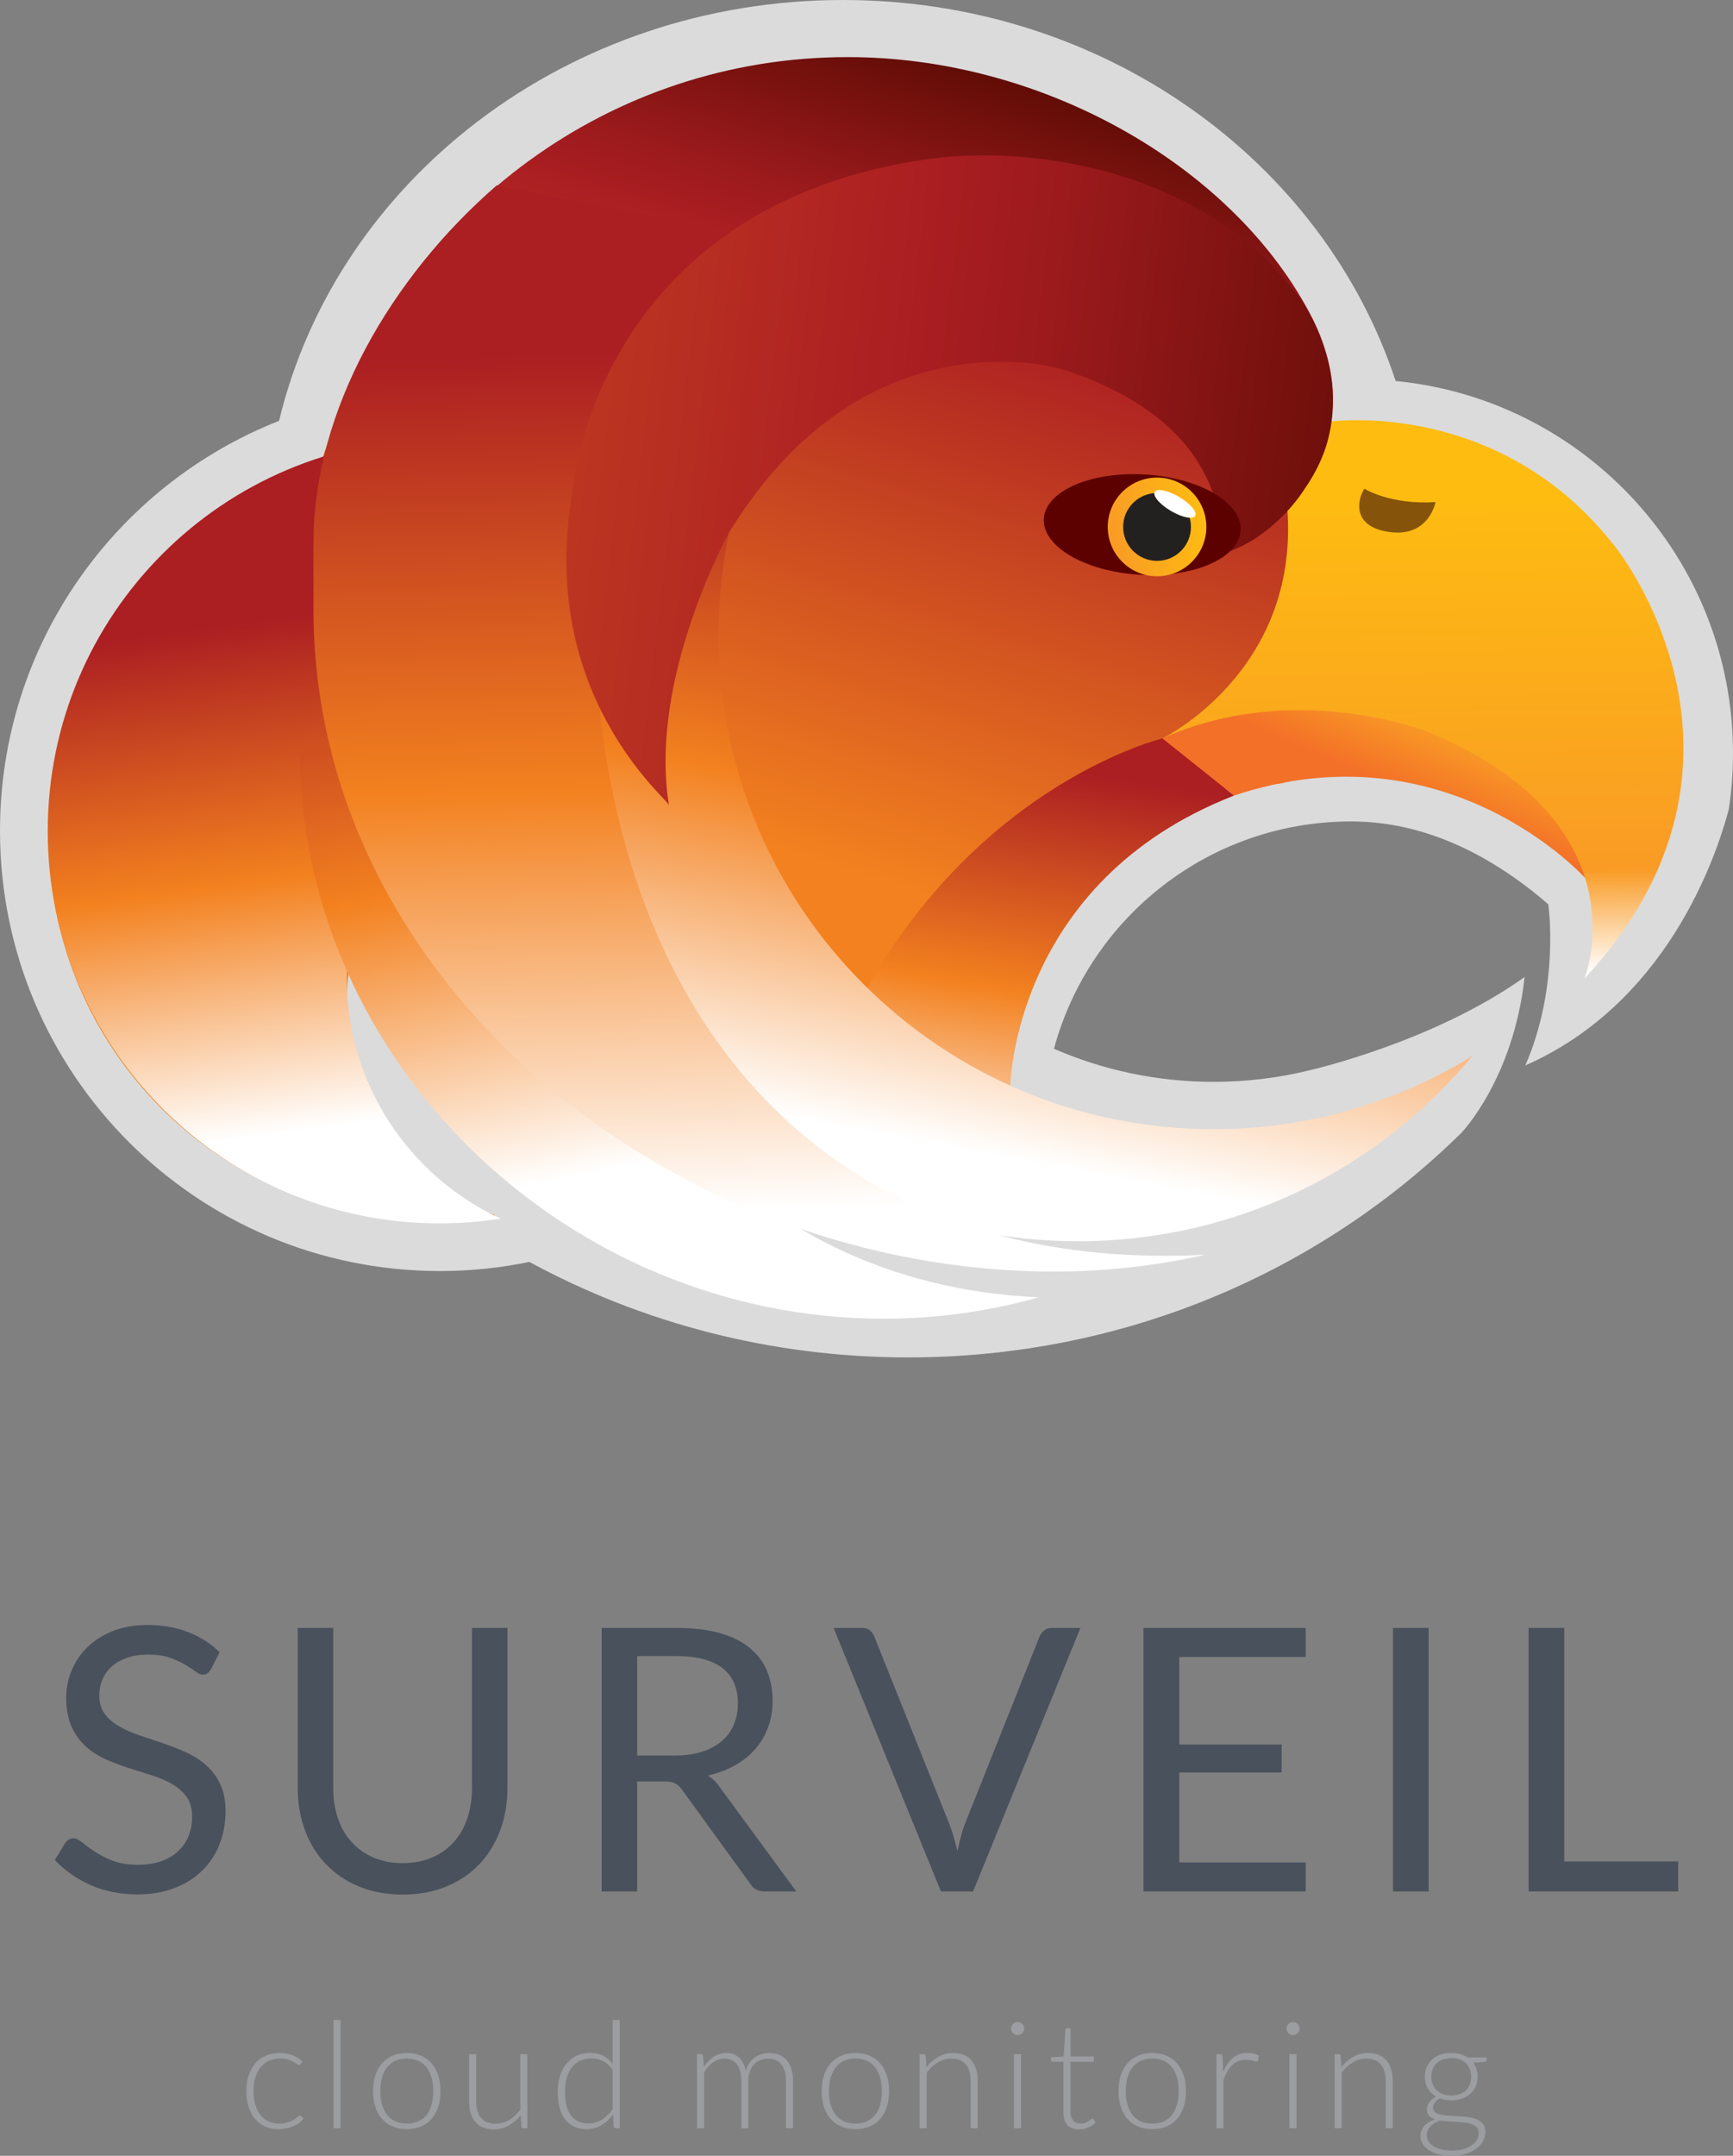 <?xml version="1.0" encoding="utf-8"?>
<!-- Generator: Adobe Illustrator 16.0.4, SVG Export Plug-In . SVG Version: 6.00 Build 0)  -->
<!DOCTYPE svg PUBLIC "-//W3C//DTD SVG 1.1//EN" "http://www.w3.org/Graphics/SVG/1.1/DTD/svg11.dtd">
<svg version="1.1" xmlns="http://www.w3.org/2000/svg" xmlns:xlink="http://www.w3.org/1999/xlink" x="0px" y="0px"
	 width="390.838px" height="485.85px" viewBox="0 0 390.838 485.85" enable-background="new 0 0 390.838 485.85"
	 xml:space="preserve">
<rect x="0" y="0" width="390.838" height="485.85" fill="#808080" stroke="none"/>
<g id="Calque_2" display="none">
	<rect x="-1529.831" y="-863.299" display="inline" fill="#FFFFFF" width="2263.846" height="1579.096"/>
</g>
<g id="Calque_1">
	<g>
		<path fill="#DBDBDB" d="M314.756,85.869C298.391,36.148,248.781,0,190.119,0C127.979,0,76.002,40.561,62.932,94.849
			C26.084,109.338,0,145.235,0,187.226c0,54.801,44.426,99.226,99.227,99.226c6.906,0,13.643-0.717,20.152-2.06
			c25.264,13.701,54.4,21.524,85.434,21.524c48.861,0,93.037-19.375,124.762-50.603c0.291-0.304,11.77-12.404,14.262-35.115
			c-20.846,14.831-48.625,21.036-48.625,21.036l0.002,0.008c-6.891,1.682-14.09,2.572-21.498,2.572
			c-12.801,0-24.98-2.66-36.016-7.458l-0.004-0.001c7.992-29.516,34.965-51.229,67.008-51.229c17.312,0,32.322,8.183,44.48,18.664
			c0,0,2.666,18.334-5.182,36.324l0.006-0.004c31.648-13.933,42.84-46.29,45.877-57.674c0.623-4.132,0.953-8.359,0.953-12.666
			C390.838,125.986,357.455,90.004,314.756,85.869z"/>
		<g>
			<path fill="#49515C" d="M47.591,376.162c-0.249,0.414-0.512,0.727-0.787,0.934c-0.276,0.207-0.636,0.311-1.078,0.311
				c-0.47,0-1.015-0.234-1.637-0.705c-0.622-0.469-1.409-0.986-2.362-1.555c-0.953-0.564-2.1-1.084-3.439-1.553
				c-1.341-0.471-2.964-0.705-4.87-0.705c-1.796,0-3.385,0.242-4.766,0.725c-1.382,0.484-2.535,1.141-3.461,1.969
				c-0.926,0.83-1.623,1.803-2.093,2.922s-0.705,2.328-0.705,3.627c0,1.658,0.408,3.031,1.223,4.123
				c0.815,1.092,1.893,2.025,3.233,2.797c1.34,0.775,2.859,1.445,4.559,2.012s3.439,1.152,5.222,1.76
				c1.782,0.609,3.522,1.293,5.222,2.053s3.219,1.719,4.56,2.879c1.339,1.162,2.417,2.584,3.232,4.27
				c0.814,1.686,1.223,3.758,1.223,6.217c0,2.598-0.442,5.035-1.326,7.314c-0.885,2.279-2.176,4.262-3.875,5.947
				s-3.786,3.012-6.259,3.979s-5.283,1.451-8.434,1.451c-3.841,0-7.343-0.697-10.506-2.094c-3.164-1.395-5.864-3.279-8.103-5.656
				l2.321-3.812c0.221-0.305,0.49-0.561,0.809-0.768c0.316-0.207,0.669-0.311,1.057-0.311c0.58,0,1.243,0.311,1.989,0.932
				c0.746,0.623,1.678,1.307,2.797,2.053s2.473,1.43,4.062,2.051s3.529,0.932,5.823,0.932c1.906,0,3.605-0.262,5.098-0.787
				c1.492-0.523,2.756-1.264,3.792-2.217s1.83-2.092,2.383-3.418c0.553-1.328,0.829-2.805,0.829-4.436
				c0-1.795-0.408-3.268-1.223-4.414c-0.815-1.146-1.886-2.105-3.212-2.881c-1.326-0.771-2.839-1.43-4.538-1.967
				c-1.699-0.539-3.439-1.092-5.222-1.658s-3.523-1.223-5.223-1.969c-1.698-0.746-3.211-1.713-4.537-2.9
				c-1.327-1.189-2.397-2.674-3.212-4.457c-0.815-1.781-1.223-3.984-1.223-6.609c0-2.1,0.407-4.131,1.223-6.092
				c0.814-1.961,1.995-3.703,3.543-5.223c1.547-1.52,3.461-2.734,5.74-3.646s4.896-1.367,7.854-1.367
				c3.315,0,6.341,0.525,9.076,1.574c2.735,1.051,5.125,2.57,7.17,4.559L47.591,376.162z"/>
			<path fill="#49515C" d="M90.816,419.885c2.459,0,4.655-0.414,6.59-1.242c1.934-0.828,3.57-1.99,4.911-3.48
				c1.34-1.492,2.362-3.275,3.066-5.348c0.705-2.072,1.058-4.352,1.058-6.838v-36.098h7.998v36.098c0,3.426-0.546,6.604-1.637,9.531
				c-1.092,2.93-2.652,5.465-4.684,7.605c-2.03,2.143-4.511,3.82-7.438,5.035c-2.929,1.217-6.217,1.824-9.864,1.824
				c-3.646,0-6.935-0.607-9.863-1.824c-2.929-1.215-5.415-2.893-7.46-5.035c-2.045-2.141-3.612-4.676-4.704-7.605
				c-1.092-2.928-1.637-6.105-1.637-9.531v-36.098h7.999v36.057c0,2.486,0.352,4.766,1.057,6.838
				c0.704,2.072,1.727,3.854,3.066,5.346s2.984,2.66,4.933,3.502C86.154,419.465,88.357,419.885,90.816,419.885z"/>
			<path fill="#49515C" d="M143.698,401.484v24.783h-7.999v-59.389h16.785c3.757,0,7.004,0.381,9.739,1.141
				c2.734,0.76,4.993,1.857,6.775,3.295c1.782,1.436,3.102,3.17,3.958,5.201c0.856,2.029,1.285,4.303,1.285,6.816
				c0,2.1-0.332,4.062-0.995,5.885c-0.663,1.824-1.623,3.461-2.88,4.912c-1.258,1.449-2.791,2.688-4.601,3.709
				s-3.861,1.797-6.154,2.32c0.994,0.58,1.879,1.424,2.652,2.529l17.323,23.58h-7.128c-1.465,0-2.542-0.566-3.232-1.699
				l-15.417-21.219c-0.471-0.662-0.981-1.139-1.534-1.43s-1.382-0.436-2.486-0.436H143.698z M143.698,395.641h8.413
				c2.348,0,4.413-0.283,6.195-0.85c1.782-0.564,3.274-1.367,4.476-2.402c1.202-1.037,2.107-2.273,2.715-3.711
				c0.607-1.436,0.912-3.025,0.912-4.766c0-3.535-1.168-6.201-3.502-7.998c-2.335-1.795-5.81-2.693-10.423-2.693h-8.786V395.641z"/>
			<path fill="#49515C" d="M188.002,366.879h6.423c0.719,0,1.299,0.18,1.741,0.539c0.441,0.359,0.773,0.814,0.994,1.367l16.785,41.9
				c0.387,0.939,0.738,1.961,1.057,3.066c0.317,1.105,0.628,2.252,0.933,3.439c0.249-1.188,0.518-2.334,0.808-3.439
				c0.291-1.105,0.629-2.127,1.016-3.066l16.702-41.9c0.192-0.469,0.524-0.904,0.994-1.305s1.05-0.602,1.741-0.602h6.465
				l-24.203,59.389h-7.253L188.002,366.879z"/>
			<path fill="#49515C" d="M294.47,366.879v6.549h-28.513v19.727h23.084v6.299h-23.084v20.268h28.513v6.547h-36.595v-59.389H294.47z
				"/>
			<path fill="#49515C" d="M322.194,426.268h-8.04v-59.389h8.04V426.268z"/>
			<path fill="#49515C" d="M352.779,419.514h25.695v6.754h-33.735v-59.389h8.04V419.514z"/>
		</g>
		<g>
			<g>
				<path fill="#9B9DA0" d="M67.785,465.172c-0.056,0.057-0.109,0.104-0.159,0.143c-0.051,0.039-0.12,0.059-0.21,0.059
					c-0.111,0-0.266-0.076-0.461-0.227c-0.196-0.15-0.456-0.316-0.78-0.494c-0.324-0.18-0.729-0.344-1.216-0.496
					c-0.486-0.15-1.076-0.225-1.769-0.225c-0.962,0-1.814,0.17-2.558,0.51c-0.744,0.342-1.37,0.83-1.878,1.469
					c-0.51,0.637-0.897,1.408-1.166,2.314c-0.269,0.904-0.402,1.922-0.402,3.051c0,1.174,0.137,2.215,0.411,3.119
					c0.273,0.906,0.662,1.67,1.165,2.289c0.503,0.621,1.112,1.094,1.828,1.418c0.715,0.324,1.509,0.486,2.381,0.486
					c0.806,0,1.479-0.096,2.021-0.285c0.542-0.189,0.989-0.396,1.342-0.621c0.352-0.223,0.631-0.43,0.838-0.619
					c0.207-0.191,0.372-0.285,0.495-0.285c0.145,0,0.257,0.055,0.335,0.166l0.437,0.537c-0.258,0.336-0.582,0.648-0.973,0.939
					c-0.392,0.291-0.833,0.543-1.325,0.754c-0.492,0.213-1.025,0.379-1.602,0.496s-1.177,0.176-1.803,0.176
					c-1.062,0-2.032-0.193-2.909-0.578c-0.878-0.387-1.633-0.945-2.265-1.678s-1.123-1.629-1.476-2.691s-0.528-2.27-0.528-3.623
					c0-1.273,0.168-2.438,0.503-3.488c0.336-1.051,0.824-1.955,1.468-2.717c0.643-0.76,1.431-1.35,2.364-1.768
					c0.934-0.42,2.004-0.629,3.212-0.629c1.084,0,2.049,0.172,2.893,0.52c0.844,0.346,1.579,0.816,2.205,1.408L67.785,465.172z"/>
				<path fill="#9B9DA0" d="M76.807,455.227v24.4h-1.593v-24.4H76.807z"/>
				<path fill="#9B9DA0" d="M91.748,462.674c1.196,0,2.267,0.203,3.212,0.611c0.944,0.408,1.741,0.986,2.39,1.736
					c0.648,0.748,1.143,1.65,1.484,2.707c0.341,1.057,0.512,2.24,0.512,3.547c0,1.309-0.171,2.488-0.512,3.539
					c-0.342,1.051-0.836,1.951-1.484,2.699c-0.648,0.75-1.445,1.326-2.39,1.729c-0.945,0.402-2.016,0.604-3.212,0.604
					s-2.267-0.201-3.211-0.604c-0.945-0.402-1.744-0.979-2.398-1.729c-0.654-0.748-1.151-1.648-1.492-2.699
					c-0.342-1.051-0.512-2.23-0.512-3.539c0-1.307,0.17-2.49,0.512-3.547c0.341-1.057,0.838-1.959,1.492-2.707
					c0.654-0.75,1.453-1.328,2.398-1.736C89.481,462.877,90.552,462.674,91.748,462.674z M91.748,478.588
					c0.995,0,1.864-0.17,2.608-0.512c0.743-0.342,1.363-0.83,1.861-1.467c0.497-0.639,0.869-1.406,1.115-2.307
					c0.245-0.9,0.369-1.908,0.369-3.027c0-1.105-0.124-2.113-0.369-3.018c-0.246-0.906-0.618-1.68-1.115-2.322
					c-0.498-0.645-1.118-1.139-1.861-1.484c-0.744-0.348-1.613-0.52-2.608-0.52s-1.864,0.172-2.607,0.52
					c-0.743,0.346-1.364,0.84-1.861,1.484c-0.498,0.643-0.872,1.416-1.124,2.322c-0.251,0.904-0.377,1.912-0.377,3.018
					c0,1.119,0.126,2.127,0.377,3.027c0.252,0.9,0.626,1.668,1.124,2.307c0.497,0.637,1.118,1.125,1.861,1.467
					S90.753,478.588,91.748,478.588z"/>
				<path fill="#9B9DA0" d="M107.395,462.941v10.666c0,1.564,0.359,2.791,1.077,3.68c0.718,0.891,1.812,1.334,3.281,1.334
					c1.088,0,2.104-0.277,3.045-0.83c0.942-0.553,1.79-1.322,2.541-2.307v-12.543h1.594v16.686h-0.878
					c-0.31,0-0.47-0.145-0.48-0.436l-0.152-2.482c-0.772,0.963-1.665,1.734-2.678,2.314c-1.014,0.582-2.142,0.873-3.384,0.873
					c-0.93,0-1.741-0.146-2.436-0.438c-0.694-0.289-1.271-0.709-1.729-1.258c-0.459-0.547-0.807-1.207-1.041-1.979
					c-0.235-0.771-0.353-1.643-0.353-2.615v-10.666H107.395z"/>
				<path fill="#9B9DA0" d="M138.883,479.627c-0.276,0-0.437-0.145-0.48-0.436l-0.169-2.633c-0.738,1.006-1.604,1.805-2.594,2.398
					c-0.991,0.592-2.103,0.889-3.333,0.889c-2.049,0-3.647-0.711-4.795-2.131c-1.147-1.418-1.721-3.549-1.721-6.389
					c0-1.219,0.159-2.355,0.479-3.412s0.789-1.973,1.411-2.75c0.621-0.777,1.382-1.391,2.283-1.838
					c0.901-0.445,1.939-0.67,3.115-0.67c1.131,0,2.11,0.209,2.938,0.629s1.545,1.031,2.149,1.836v-9.895h1.594v24.4H138.883z
					 M132.759,478.555c1.108,0,2.111-0.285,3.007-0.855s1.696-1.363,2.401-2.381v-8.805c-0.649-0.951-1.363-1.621-2.142-2.014
					c-0.778-0.391-1.66-0.586-2.646-0.586c-0.984,0-1.848,0.18-2.586,0.537c-0.739,0.357-1.358,0.863-1.856,1.518
					s-0.873,1.436-1.125,2.348c-0.252,0.91-0.378,1.914-0.378,3.01c0,2.482,0.459,4.307,1.377,5.475
					C129.729,477.971,131.046,478.555,132.759,478.555z"/>
				<path fill="#9B9DA0" d="M157.2,479.627v-16.686h0.872c0.29,0,0.458,0.141,0.503,0.42l0.151,2.414
					c0.324-0.459,0.671-0.877,1.039-1.258c0.369-0.381,0.764-0.707,1.183-0.98s0.866-0.486,1.342-0.639
					c0.475-0.15,0.976-0.225,1.501-0.225c1.218,0,2.19,0.354,2.918,1.064c0.727,0.709,1.218,1.695,1.476,2.959
					c0.2-0.693,0.482-1.291,0.846-1.793c0.362-0.504,0.778-0.92,1.247-1.25s0.979-0.576,1.532-0.738s1.119-0.242,1.699-0.242
					c0.826,0,1.568,0.137,2.228,0.41c0.658,0.273,1.219,0.68,1.683,1.215c0.463,0.537,0.817,1.197,1.062,1.98
					c0.246,0.781,0.369,1.676,0.369,2.682v10.666h-1.594v-10.666c0-1.631-0.352-2.875-1.057-3.73
					c-0.704-0.855-1.71-1.283-3.019-1.283c-0.581,0-1.138,0.107-1.668,0.318c-0.531,0.213-1.001,0.529-1.409,0.947
					c-0.408,0.42-0.732,0.943-0.973,1.568c-0.24,0.627-0.36,1.354-0.36,2.18v10.666h-1.593v-10.666c0-1.621-0.325-2.861-0.973-3.723
					c-0.648-0.859-1.594-1.291-2.835-1.291c-0.905,0-1.743,0.271-2.515,0.814c-0.771,0.541-1.459,1.293-2.063,2.254v12.611H157.2z"
					/>
				<path fill="#9B9DA0" d="M192.92,462.674c1.196,0,2.267,0.203,3.212,0.611c0.944,0.408,1.741,0.986,2.39,1.736
					c0.648,0.748,1.143,1.65,1.484,2.707c0.341,1.057,0.512,2.24,0.512,3.547c0,1.309-0.171,2.488-0.512,3.539
					c-0.342,1.051-0.836,1.951-1.484,2.699c-0.648,0.75-1.445,1.326-2.39,1.729c-0.945,0.402-2.016,0.604-3.212,0.604
					s-2.267-0.201-3.211-0.604c-0.945-0.402-1.744-0.979-2.398-1.729c-0.654-0.748-1.151-1.648-1.492-2.699
					c-0.342-1.051-0.512-2.23-0.512-3.539c0-1.307,0.17-2.49,0.512-3.547c0.341-1.057,0.838-1.959,1.492-2.707
					c0.654-0.75,1.453-1.328,2.398-1.736C190.653,462.877,191.724,462.674,192.92,462.674z M192.92,478.588
					c0.995,0,1.864-0.17,2.608-0.512c0.743-0.342,1.363-0.83,1.861-1.467c0.497-0.639,0.869-1.406,1.115-2.307
					c0.245-0.9,0.369-1.908,0.369-3.027c0-1.105-0.124-2.113-0.369-3.018c-0.246-0.906-0.618-1.68-1.115-2.322
					c-0.498-0.645-1.118-1.139-1.861-1.484c-0.744-0.348-1.613-0.52-2.608-0.52s-1.864,0.172-2.607,0.52
					c-0.743,0.346-1.364,0.84-1.861,1.484c-0.498,0.643-0.872,1.416-1.124,2.322c-0.251,0.904-0.377,1.912-0.377,3.018
					c0,1.119,0.126,2.127,0.377,3.027c0.252,0.9,0.626,1.668,1.124,2.307c0.497,0.637,1.118,1.125,1.861,1.467
					S191.925,478.588,192.92,478.588z"/>
				<path fill="#9B9DA0" d="M207.393,479.627v-16.686h0.872c0.29,0,0.458,0.141,0.503,0.42l0.151,2.516
					c0.76-0.963,1.646-1.736,2.657-2.324c1.012-0.586,2.139-0.879,3.38-0.879c0.916,0,1.725,0.145,2.423,0.436
					c0.699,0.291,1.277,0.709,1.736,1.258c0.458,0.547,0.805,1.207,1.039,1.979c0.235,0.771,0.353,1.643,0.353,2.615v10.666h-1.594
					v-10.666c0-1.564-0.357-2.791-1.073-3.68c-0.715-0.889-1.811-1.334-3.286-1.334c-1.096,0-2.113,0.283-3.053,0.848
					c-0.938,0.564-1.777,1.338-2.516,2.322v12.51H207.393z"/>
				<path fill="#9B9DA0" d="M230.987,457.189c0,0.201-0.042,0.389-0.125,0.561c-0.084,0.174-0.193,0.328-0.327,0.463
					c-0.135,0.133-0.291,0.24-0.47,0.318s-0.369,0.117-0.57,0.117s-0.392-0.039-0.57-0.117s-0.335-0.186-0.47-0.318
					c-0.134-0.135-0.24-0.289-0.318-0.463c-0.078-0.172-0.117-0.359-0.117-0.561s0.039-0.395,0.117-0.578
					c0.078-0.186,0.185-0.344,0.318-0.479c0.135-0.135,0.291-0.24,0.47-0.318s0.369-0.117,0.57-0.117s0.392,0.039,0.57,0.117
					s0.335,0.184,0.47,0.318c0.134,0.135,0.243,0.293,0.327,0.479C230.945,456.795,230.987,456.988,230.987,457.189z
					 M230.283,462.941v16.686h-1.593v-16.686H230.283z"/>
				<path fill="#9B9DA0" d="M243.414,479.896c-1.13,0-2.007-0.314-2.633-0.939c-0.627-0.627-0.939-1.594-0.939-2.902v-11.402h-2.398
					c-0.123,0-0.224-0.033-0.302-0.102c-0.078-0.066-0.117-0.162-0.117-0.285v-0.619l2.851-0.203l0.398-5.969
					c0.011-0.102,0.053-0.189,0.124-0.27c0.072-0.078,0.169-0.117,0.291-0.117h0.746v6.373h5.249v1.191h-5.249v11.318
					c0,0.459,0.059,0.854,0.177,1.184c0.117,0.33,0.279,0.602,0.486,0.812c0.206,0.213,0.449,0.369,0.729,0.471
					c0.279,0.1,0.581,0.15,0.905,0.15c0.402,0,0.749-0.059,1.04-0.176c0.29-0.117,0.542-0.246,0.754-0.387
					c0.213-0.139,0.386-0.268,0.521-0.385c0.134-0.117,0.24-0.176,0.318-0.176c0.09,0,0.179,0.055,0.269,0.166l0.436,0.705
					c-0.425,0.471-0.964,0.848-1.618,1.133S244.118,479.896,243.414,479.896z"/>
				<path fill="#9B9DA0" d="M259.864,462.674c1.196,0,2.267,0.203,3.212,0.611c0.944,0.408,1.741,0.986,2.39,1.736
					c0.648,0.748,1.143,1.65,1.484,2.707c0.341,1.057,0.512,2.24,0.512,3.547c0,1.309-0.171,2.488-0.512,3.539
					c-0.342,1.051-0.836,1.951-1.484,2.699c-0.648,0.75-1.445,1.326-2.39,1.729c-0.945,0.402-2.016,0.604-3.212,0.604
					s-2.267-0.201-3.211-0.604c-0.945-0.402-1.744-0.979-2.398-1.729c-0.654-0.748-1.151-1.648-1.492-2.699
					c-0.342-1.051-0.512-2.23-0.512-3.539c0-1.307,0.17-2.49,0.512-3.547c0.341-1.057,0.838-1.959,1.492-2.707
					c0.654-0.75,1.453-1.328,2.398-1.736C257.598,462.877,258.668,462.674,259.864,462.674z M259.864,478.588
					c0.995,0,1.864-0.17,2.608-0.512c0.743-0.342,1.363-0.83,1.861-1.467c0.497-0.639,0.869-1.406,1.115-2.307
					c0.245-0.9,0.369-1.908,0.369-3.027c0-1.105-0.124-2.113-0.369-3.018c-0.246-0.906-0.618-1.68-1.115-2.322
					c-0.498-0.645-1.118-1.139-1.861-1.484c-0.744-0.348-1.613-0.52-2.608-0.52s-1.864,0.172-2.607,0.52
					c-0.743,0.346-1.364,0.84-1.861,1.484c-0.498,0.643-0.872,1.416-1.124,2.322c-0.251,0.904-0.377,1.912-0.377,3.018
					c0,1.119,0.126,2.127,0.377,3.027c0.252,0.9,0.626,1.668,1.124,2.307c0.497,0.637,1.118,1.125,1.861,1.467
					S258.869,478.588,259.864,478.588z"/>
				<path fill="#9B9DA0" d="M274.337,479.627v-16.686h0.839c0.189,0,0.326,0.039,0.41,0.117s0.132,0.213,0.143,0.402l0.135,3.521
					c0.536-1.352,1.252-2.412,2.146-3.178s1.995-1.148,3.304-1.148c0.503,0,0.967,0.053,1.392,0.16
					c0.425,0.105,0.827,0.26,1.207,0.461l-0.218,1.105c-0.033,0.18-0.146,0.27-0.335,0.27c-0.067,0-0.162-0.023-0.285-0.068
					c-0.123-0.043-0.277-0.094-0.461-0.15c-0.185-0.055-0.411-0.105-0.68-0.15s-0.576-0.068-0.922-0.068
					c-1.264,0-2.301,0.393-3.111,1.176c-0.811,0.781-1.467,1.91-1.971,3.387v10.85H274.337z"/>
				<path fill="#9B9DA0" d="M293.102,457.189c0,0.201-0.042,0.389-0.125,0.561c-0.084,0.174-0.193,0.328-0.327,0.463
					c-0.135,0.133-0.291,0.24-0.47,0.318s-0.369,0.117-0.57,0.117s-0.392-0.039-0.57-0.117s-0.335-0.186-0.47-0.318
					c-0.134-0.135-0.24-0.289-0.318-0.463c-0.078-0.172-0.117-0.359-0.117-0.561s0.039-0.395,0.117-0.578
					c0.078-0.186,0.185-0.344,0.318-0.479c0.135-0.135,0.291-0.24,0.47-0.318s0.369-0.117,0.57-0.117s0.392,0.039,0.57,0.117
					s0.335,0.184,0.47,0.318c0.134,0.135,0.243,0.293,0.327,0.479C293.06,456.795,293.102,456.988,293.102,457.189z
					 M292.397,462.941v16.686h-1.593v-16.686H292.397z"/>
				<path fill="#9B9DA0" d="M300.983,479.627v-16.686h0.872c0.29,0,0.458,0.141,0.503,0.42l0.151,2.516
					c0.76-0.963,1.646-1.736,2.657-2.324c1.012-0.586,2.139-0.879,3.38-0.879c0.916,0,1.725,0.145,2.423,0.436
					c0.699,0.291,1.277,0.709,1.736,1.258c0.458,0.547,0.805,1.207,1.039,1.979c0.235,0.771,0.353,1.643,0.353,2.615v10.666h-1.594
					v-10.666c0-1.564-0.357-2.791-1.073-3.68c-0.715-0.889-1.811-1.334-3.286-1.334c-1.096,0-2.113,0.283-3.053,0.848
					c-0.938,0.564-1.777,1.338-2.516,2.322v12.51H300.983z"/>
				<path fill="#9B9DA0" d="M327.312,462.656c0.727,0,1.399,0.09,2.021,0.268c0.62,0.18,1.177,0.432,1.669,0.756h4.276v0.553
					c0,0.279-0.157,0.43-0.47,0.453l-2.532,0.184c0.312,0.426,0.553,0.904,0.721,1.434c0.168,0.531,0.252,1.1,0.252,1.703
					c0,0.805-0.146,1.535-0.437,2.188c-0.291,0.654-0.696,1.215-1.216,1.678c-0.52,0.465-1.144,0.824-1.87,1.082
					s-1.531,0.385-2.414,0.385c-0.962,0-1.834-0.145-2.616-0.436c-0.47,0.27-0.839,0.588-1.107,0.957
					c-0.269,0.367-0.402,0.727-0.402,1.072c0,0.48,0.168,0.85,0.503,1.107c0.336,0.258,0.78,0.443,1.333,0.561
					c0.554,0.119,1.186,0.193,1.896,0.227c0.71,0.035,1.431,0.07,2.163,0.109s1.453,0.109,2.164,0.209
					c0.709,0.102,1.341,0.277,1.895,0.529s0.998,0.604,1.333,1.057c0.336,0.453,0.503,1.053,0.503,1.803
					c0,0.693-0.173,1.357-0.52,1.996c-0.347,0.637-0.847,1.201-1.501,1.693s-1.445,0.885-2.373,1.182s-1.968,0.445-3.119,0.445
					c-1.174,0-2.202-0.121-3.086-0.361c-0.883-0.24-1.624-0.564-2.222-0.973c-0.599-0.408-1.048-0.881-1.35-1.416
					c-0.303-0.537-0.453-1.107-0.453-1.711c0-0.883,0.291-1.645,0.872-2.281s1.381-1.129,2.398-1.477
					c-0.56-0.189-1.004-0.463-1.334-0.82c-0.329-0.357-0.494-0.855-0.494-1.492c0-0.236,0.044-0.48,0.134-0.738
					s0.224-0.512,0.402-0.764s0.395-0.488,0.646-0.713c0.252-0.223,0.546-0.424,0.881-0.604c-0.794-0.459-1.411-1.066-1.854-1.828
					c-0.441-0.76-0.662-1.648-0.662-2.666c0-0.805,0.143-1.535,0.428-2.189c0.285-0.652,0.688-1.215,1.207-1.684
					c0.521-0.471,1.149-0.834,1.887-1.092C325.602,462.785,326.417,462.656,327.312,462.656z M333.5,480.752
					c0-0.527-0.137-0.949-0.411-1.268c-0.273-0.318-0.64-0.566-1.098-0.746c-0.459-0.178-0.987-0.305-1.585-0.377
					c-0.599-0.072-1.225-0.125-1.878-0.16c-0.654-0.033-1.312-0.066-1.971-0.1c-0.66-0.033-1.274-0.102-1.845-0.201
					c-0.425,0.168-0.819,0.359-1.183,0.578s-0.674,0.465-0.931,0.738s-0.459,0.576-0.604,0.906c-0.146,0.328-0.218,0.689-0.218,1.08
					c0,0.492,0.125,0.947,0.377,1.367s0.62,0.783,1.106,1.09c0.486,0.309,1.082,0.551,1.786,0.73
					c0.704,0.178,1.515,0.268,2.432,0.268c0.85,0,1.641-0.096,2.373-0.285s1.369-0.459,1.912-0.805
					c0.542-0.346,0.967-0.76,1.274-1.24C333.347,481.846,333.5,481.32,333.5,480.752z M327.312,472.248
					c0.715,0,1.353-0.104,1.911-0.311c0.56-0.205,1.028-0.494,1.409-0.863c0.38-0.369,0.668-0.811,0.863-1.324
					s0.294-1.084,0.294-1.711c0-0.625-0.101-1.199-0.302-1.719c-0.202-0.52-0.495-0.965-0.881-1.334
					c-0.386-0.367-0.855-0.652-1.409-0.854c-0.553-0.201-1.182-0.303-1.886-0.303c-0.705,0-1.337,0.102-1.896,0.303
					c-0.56,0.201-1.031,0.486-1.417,0.854c-0.386,0.369-0.68,0.814-0.881,1.334s-0.302,1.094-0.302,1.719
					c0,0.627,0.101,1.197,0.302,1.711s0.495,0.955,0.881,1.324s0.857,0.658,1.417,0.863
					C325.976,472.145,326.607,472.248,327.312,472.248z"/>
			</g>
		</g>
		<linearGradient id="SVGID_1_" gradientUnits="userSpaceOnUse" x1="207.645" y1="0.85" x2="151.7" y2="184.242">
			<stop  offset="0.012" style="stop-color:#530900"/>
			<stop  offset="0.105" style="stop-color:#71100C"/>
			<stop  offset="0.248" style="stop-color:#9B1A1C"/>
			<stop  offset="0.322" style="stop-color:#AB1E22"/>
			<stop  offset="1" style="stop-color:#F3811F"/>
		</linearGradient>
		<path fill="url(#SVGID_1_)" d="M110.443,273.41c-18.89-7.496-32.246-25.936-32.246-47.495c0-3.598,0.372-7.11,1.079-10.499h0.002
			c19.433,47.97,214.778,37.316,192.562,39.482c-27.891,2.718-35.342-4.411-50.458-12.219c2.171-35.693,30.577-66.092,66.815-66.092
			c16.281,0,14.12-81.753,12.02-81.572c0.257-1.771,0.391-3.581,0.391-5.423c0-5.083-1.39-12.082-5.578-19.654
			c-17.788-32.838-60.016-57.069-103.842-57.069c-53.752,0-99.399,34.69-115.777,82.906l0,0c-1.172,3.326-2.522,6.604-3.414,10.054
			l-0.232,0.072c-35.216,10.953-60.784,43.8-60.784,82.618c0,47.777,38.731,86.508,86.509,86.508c4.824,0,9.558-0.395,14.168-1.154
			L110.443,273.41z"/>
		<linearGradient id="SVGID_2_" gradientUnits="userSpaceOnUse" x1="54.172" y1="140.32" x2="69.561" y2="254.454">
			<stop  offset="0" style="stop-color:#AB1E22"/>
			<stop  offset="0.507" style="stop-color:#F3811F"/>
			<stop  offset="1" style="stop-color:#FFFFFF"/>
		</linearGradient>
		<path fill="url(#SVGID_2_)" d="M99.146,98.947c-48.811,0-88.38,39.569-88.38,88.381c0,48.811,39.569,88.38,88.38,88.38
			c4.685,0,9.284-0.365,13.771-1.068c-20.495-9.462-34.721-30.192-34.721-54.248c0-8.778,1.894-17.113,5.295-24.618"/>
		<linearGradient id="SVGID_3_" gradientUnits="userSpaceOnUse" x1="312.223" y1="176.593" x2="318.635" y2="161.845">
			<stop  offset="0" style="stop-color:#F37028"/>
			<stop  offset="1" style="stop-color:#F99B25"/>
		</linearGradient>
		<path fill="url(#SVGID_3_)" d="M278.298,179.304c48.088-16.089,79.176,18.559,79.176,18.559
			c4.041-18.698-5.066-21.315-31.993-32.431c-33.736-13.922-63.334,0.986-63.334,0.986"/>
		<path fill="none" stroke="#232020" stroke-width="1.282" stroke-miterlimit="10" d="M279.368,123.227"/>
		<linearGradient id="SVGID_4_" gradientUnits="userSpaceOnUse" x1="321.527" y1="219.838" x2="320.245" y2="112.116">
			<stop  offset="0" style="stop-color:#FFFFFF"/>
			<stop  offset="0.217" style="stop-color:#F99B25"/>
			<stop  offset="1" style="stop-color:#FEBC11"/>
		</linearGradient>
		<path fill="url(#SVGID_4_)" d="M357.353,220.518c0,0,13.989-35.353-35.654-55.692c0,0-29.921-11.741-59.552,1.593
			c0,0,30.696-14.912,28.209-51.331c0,0,9.552-10.398,9.647-20.071c0,0,38.108-5.449,64.278,28.211
			C364.281,123.227,403.117,171.312,357.353,220.518z"/>
		<linearGradient id="SVGID_5_" gradientUnits="userSpaceOnUse" x1="332.068" y1="236.842" x2="332.068" y2="236.842">
			<stop  offset="0" style="stop-color:#FFFFFF"/>
			<stop  offset="1" style="stop-color:#3EC8F5"/>
		</linearGradient>
		<path fill="url(#SVGID_5_)" d="M332.068,236.842"/>
		<path fill="#85540A" d="M307.722,110.146c0,0,5.771,3.655,16.03,3.014c0,0-1.478,8.012-10.452,6.728
			C304.322,118.605,306.417,111.944,307.722,110.146z"/>
		<linearGradient id="SVGID_6_" gradientUnits="userSpaceOnUse" x1="241.185" y1="173.649" x2="225.797" y2="272.812">
			<stop  offset="0" style="stop-color:#AB1E22"/>
			<stop  offset="0.507" style="stop-color:#F3811F"/>
			<stop  offset="1" style="stop-color:#FFFFFF"/>
		</linearGradient>
		<path fill="url(#SVGID_6_)" d="M262.146,166.418c0,0-40.188,9.667-66.554,56.206l10.425,27.13h20.195l1.658-5.072
			c0,0,0.634-45.991,50.427-65.378L262.146,166.418z"/>
		<linearGradient id="SVGID_7_" gradientUnits="userSpaceOnUse" x1="127.971" y1="120.557" x2="155.538" y2="259.997">
			<stop  offset="0" style="stop-color:#AB1E22"/>
			<stop  offset="0.507" style="stop-color:#F3811F"/>
			<stop  offset="1" style="stop-color:#FFFFFF"/>
		</linearGradient>
		<path fill="url(#SVGID_7_)" d="M67.607,168.755c0,70.936,60.727,128.441,131.662,128.441c12.115,0,23.839-1.68,34.951-4.814
			c-68.134-3.152-109.779-56.683-109.779-125.596"/>
		<linearGradient id="SVGID_8_" gradientUnits="userSpaceOnUse" x1="245.535" y1="110.715" x2="217.9" y2="259.17">
			<stop  offset="0" style="stop-color:#AB1E22"/>
			<stop  offset="0.507" style="stop-color:#F3811F"/>
			<stop  offset="1" style="stop-color:#FFFFFF"/>
		</linearGradient>
		<path fill="url(#SVGID_8_)" d="M332.068,237.982c-21.221,25.513-53.207,41.757-88.986,41.757
			c-63.896,0-115.691-51.796-115.691-115.691c0-50.695,32.607-93.773,77.99-109.409c-26.345,20.41-43.307,52.354-43.307,88.259
			c0,61.624,49.956,111.58,111.582,111.58C295.072,254.478,315.078,248.442,332.068,237.982z"/>
		<linearGradient id="SVGID_9_" gradientUnits="userSpaceOnUse" x1="167.821" y1="78.508" x2="172.904" y2="272.497">
			<stop  offset="0" style="stop-color:#AB1E22"/>
			<stop  offset="0.507" style="stop-color:#F3811F"/>
			<stop  offset="1" style="stop-color:#FFFFFF"/>
		</linearGradient>
		<path fill="url(#SVGID_9_)" d="M112.016,41.787c-23.798,20.68-41.322,50.598-41.322,80.519v14.958
			c0,85.102,81.907,149.306,167.007,149.306c11.751,0,23.192-1.317,34.188-3.809c-2.97,0.172-5.961,0.261-8.972,0.261
			c-85.102,0-128.984-62.837-128.984-147.936c0-13.242,42.018-67.856,43.818-80.447"/>
		<linearGradient id="SVGID_10_" gradientUnits="userSpaceOnUse" x1="340.601" y1="126.123" x2="-96.172" y2="74.435">
			<stop  offset="0.012" style="stop-color:#530900"/>
			<stop  offset="0.105" style="stop-color:#71100C"/>
			<stop  offset="0.248" style="stop-color:#9B1A1C"/>
			<stop  offset="0.322" style="stop-color:#AB1E22"/>
			<stop  offset="1" style="stop-color:#F3811F"/>
		</linearGradient>
		<path fill="url(#SVGID_10_)" d="M274.908,125.052c0,0,6.134-28.341-35.218-41.814c0,0-44.414-13.746-75.269,36.789
			c0,0-18.246,32.797-13.544,61.434c-0.207-1.367-29.705-24.867-21.798-70.457c0,0,4.649-63.187,78.218-74.866
			c26.923-4.273,66.698,3.205,86.744,32.404c0,0,14.662,21.023,0.198,41.604l0,0C294.24,110.146,287.381,121.644,274.908,125.052z"
			/>
		
			<ellipse transform="matrix(0.998 0.06 -0.06 0.998 7.611 -15.33)" fill="#5C0000" cx="257.61" cy="118.338" rx="22.243" ry="11.313"/>
		
			<linearGradient id="SVGID_11_" gradientUnits="userSpaceOnUse" x1="-970.804" y1="-395.632" x2="-948.563" y2="-395.632" gradientTransform="matrix(0.982 -0.188 0.188 0.982 1277.947 326.663)">
			<stop  offset="0" style="stop-color:#F99B25"/>
			<stop  offset="1" style="stop-color:#FEBC11"/>
		</linearGradient>
		<circle fill="url(#SVGID_11_)" cx="260.945" cy="118.754" r="11.12"/>
		<circle fill="#232020" cx="260.944" cy="118.755" r="7.645"/>
		
			<ellipse transform="matrix(0.508 -0.861 0.861 0.508 32.483 284.124)" fill="#FFFFFF" cx="265.128" cy="113.607" rx="1.831" ry="5.299"/>
	</g>
</g>
</svg>
